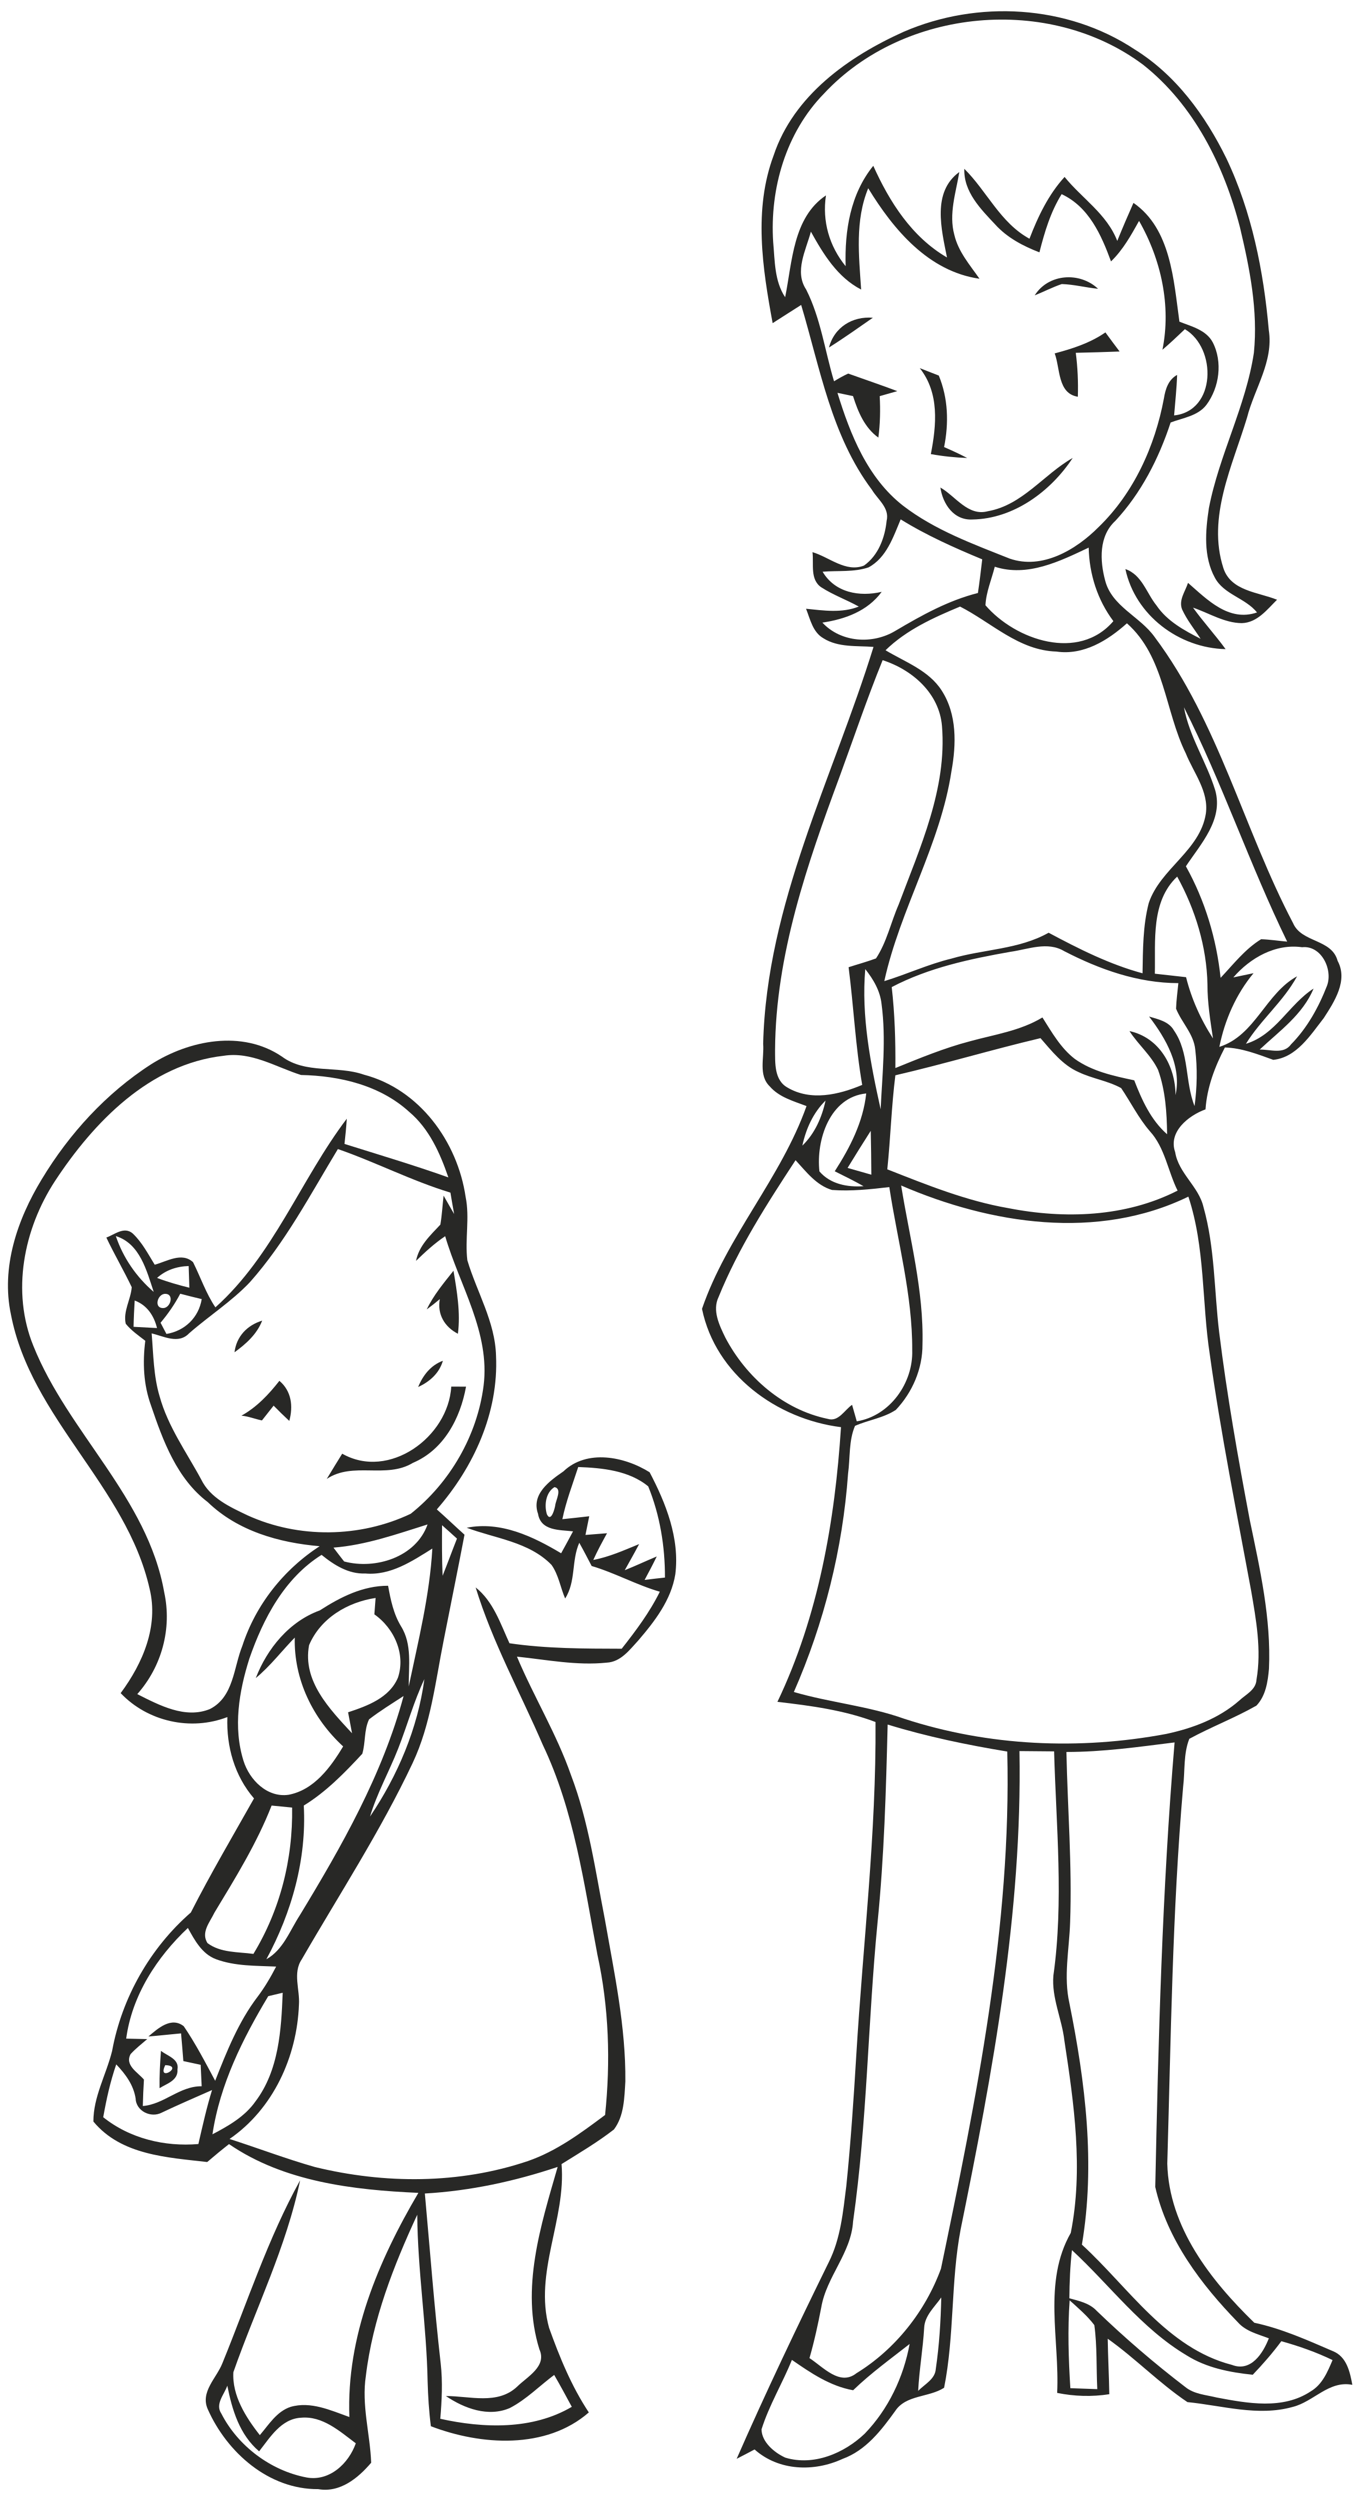 <?xml version="1.0" encoding="UTF-8" ?>
<!DOCTYPE svg PUBLIC "-//W3C//DTD SVG 1.1//EN" "http://www.w3.org/Graphics/SVG/1.1/DTD/svg11.dtd">
<svg width="231pt" height="424pt" viewBox="0 0 231 424" version="1.1" xmlns="http://www.w3.org/2000/svg">
<g id="#1b1b19ef">
<path fill="#1b1b19" opacity="0.94" d=" M 153.38 5.39 C 165.91 -0.03 181.12 0.79 192.60 8.39 C 199.59 12.73 204.57 19.57 208.15 26.86 C 212.48 35.96 214.47 46.01 215.35 55.99 C 216.18 61.32 212.93 65.86 211.66 70.82 C 209.19 79.01 204.85 87.70 207.64 96.35 C 208.91 100.26 213.52 100.42 216.75 101.72 C 215.06 103.39 213.39 105.61 210.78 105.69 C 207.83 105.67 205.22 103.99 202.49 103.06 C 204.24 105.48 206.26 107.69 208.02 110.10 C 200.13 109.93 192.68 104.37 191.01 96.52 C 193.83 97.49 194.58 100.58 196.29 102.69 C 198.10 105.36 200.99 106.92 203.78 108.35 C 202.71 106.70 201.45 105.15 200.63 103.35 C 200.02 101.77 201.18 100.30 201.64 98.86 C 204.92 101.71 208.54 105.51 213.35 103.88 C 211.37 101.41 207.72 100.85 206.19 97.97 C 204.24 94.38 204.59 90.09 205.18 86.20 C 206.91 77.19 211.44 68.94 212.82 59.84 C 213.54 52.68 212.11 45.51 210.46 38.58 C 207.77 28.11 202.64 17.79 194.02 10.98 C 178.08 -0.93 153.42 1.32 139.85 15.88 C 133.40 22.47 130.64 31.98 131.23 41.06 C 131.52 44.22 131.43 47.66 133.26 50.41 C 134.48 44.43 134.57 36.91 140.19 33.14 C 139.53 37.50 140.75 41.75 143.53 45.15 C 143.35 39.13 144.32 32.93 148.22 28.12 C 150.99 34.27 154.76 40.19 160.73 43.67 C 159.79 38.90 158.15 32.57 162.82 29.18 C 162.25 32.68 161.00 36.28 161.98 39.84 C 162.65 42.70 164.62 44.94 166.25 47.28 C 157.59 46.04 151.66 38.96 147.36 31.93 C 145.10 37.43 145.78 43.35 146.16 49.11 C 142.14 47.03 139.75 43.11 137.63 39.29 C 136.80 42.43 134.79 46.04 136.83 49.11 C 139.29 53.98 140.00 59.48 141.56 64.67 C 142.33 64.19 143.13 63.75 143.96 63.36 C 146.73 64.35 149.54 65.30 152.30 66.34 C 151.55 66.55 150.06 66.98 149.31 67.19 C 149.44 69.53 149.39 71.89 149.08 74.22 C 146.73 72.53 145.63 69.84 144.78 67.18 C 144.12 67.04 142.80 66.76 142.14 66.63 C 144.32 73.71 147.24 81.05 153.26 85.76 C 158.64 89.90 165.11 92.25 171.36 94.74 C 176.89 96.66 182.63 93.25 186.45 89.41 C 192.44 83.62 196.03 75.68 197.55 67.57 C 197.80 66.00 198.30 64.40 199.79 63.59 C 199.72 65.89 199.46 68.17 199.28 70.46 C 206.41 69.72 206.57 59.07 201.11 55.83 C 199.86 57.02 198.61 58.21 197.30 59.32 C 198.80 51.86 197.08 44.02 193.33 37.47 C 191.97 39.91 190.60 42.38 188.57 44.34 C 186.91 39.83 184.81 35.09 180.19 32.93 C 178.31 35.95 177.29 39.37 176.42 42.80 C 173.64 41.73 170.94 40.31 168.92 38.08 C 166.44 35.44 163.54 32.54 163.67 28.63 C 167.52 32.44 169.77 37.78 174.73 40.49 C 176.18 36.72 177.94 33.02 180.69 30.01 C 183.66 33.67 187.86 36.29 189.63 40.86 C 190.51 38.69 191.43 36.55 192.38 34.41 C 198.75 38.81 199.20 47.54 200.18 54.56 C 202.23 55.37 204.72 55.96 205.84 58.07 C 207.54 61.39 206.97 65.69 204.77 68.66 C 203.32 70.56 200.78 70.87 198.69 71.66 C 196.68 77.77 193.70 83.61 189.30 88.35 C 186.49 90.93 186.67 95.08 187.58 98.48 C 188.72 102.86 193.47 104.55 195.95 108.01 C 206.86 122.57 211.10 140.66 219.47 156.57 C 220.90 159.92 226.04 159.22 227.03 162.97 C 228.84 166.30 226.47 169.91 224.67 172.69 C 222.42 175.56 220.07 179.35 216.11 179.76 C 213.44 178.80 210.78 177.75 207.90 177.66 C 206.19 180.94 204.86 184.43 204.61 188.16 C 201.73 189.20 198.24 191.97 199.46 195.41 C 200.03 199.01 203.44 201.21 204.26 204.71 C 206.21 211.62 206.07 218.89 206.93 225.98 C 208.25 236.66 210.13 247.27 212.13 257.85 C 213.85 266.13 215.76 274.51 215.38 283.03 C 215.19 285.21 214.84 287.63 213.25 289.29 C 209.57 291.38 205.58 292.90 201.86 294.92 C 200.84 297.48 201.14 300.36 200.81 303.07 C 198.97 324.32 198.74 345.67 198.12 366.98 C 198.40 377.76 205.50 386.78 212.89 393.96 C 217.52 394.94 221.89 396.91 226.24 398.78 C 228.57 399.72 229.12 402.28 229.53 404.49 C 225.54 403.71 222.98 407.35 219.40 408.24 C 213.50 409.89 207.45 408.00 201.54 407.42 C 196.76 404.21 192.72 400.01 188.01 396.67 C 188.06 399.81 188.23 402.94 188.28 406.08 C 185.33 406.54 182.35 406.45 179.43 405.86 C 179.87 396.81 176.98 387.06 181.74 378.72 C 183.88 367.97 182.30 356.85 180.66 346.13 C 180.24 342.41 178.46 338.86 178.79 335.07 C 180.56 322.47 179.26 309.71 178.91 297.05 C 176.95 297.03 174.99 297.01 173.03 297.00 C 173.52 324.36 168.49 351.41 163.05 378.11 C 161.36 386.98 162.01 396.14 160.24 404.99 C 157.61 406.67 153.75 406.15 151.92 408.96 C 149.56 412.23 146.95 415.62 143.01 417.05 C 138.16 419.29 132.18 419.11 128.07 415.45 C 127.06 415.99 126.05 416.52 125.03 417.04 C 129.96 405.79 135.26 394.70 140.67 383.68 C 142.68 379.68 143.09 375.16 143.64 370.78 C 144.40 363.38 144.89 355.95 145.34 348.53 C 146.47 329.71 148.74 310.95 148.60 292.07 C 143.26 290.05 137.58 289.30 131.95 288.65 C 138.90 274.12 141.71 258.03 142.74 242.06 C 131.84 240.70 121.43 233.13 119.15 221.99 C 123.37 209.67 132.53 199.86 136.89 187.60 C 134.69 186.76 132.24 186.11 130.64 184.25 C 128.70 182.38 129.73 179.42 129.53 177.03 C 130.10 153.32 141.38 131.93 148.26 109.72 C 145.42 109.50 142.28 109.85 139.76 108.26 C 137.94 107.22 137.52 105.04 136.81 103.25 C 139.80 103.55 142.87 104.02 145.76 102.88 C 143.67 101.72 141.40 100.91 139.39 99.61 C 137.44 98.29 138.15 95.62 137.90 93.65 C 140.75 94.49 143.53 97.13 146.64 95.93 C 149.09 94.20 150.20 91.18 150.49 88.30 C 151.01 86.15 148.96 84.70 147.98 83.06 C 141.11 73.92 139.18 62.42 135.98 51.72 C 134.36 52.74 132.76 53.78 131.14 54.81 C 129.41 45.45 127.88 35.53 131.31 26.35 C 134.70 16.20 144.01 9.60 153.38 5.39 M 147.42 96.23 C 144.92 97.08 142.21 96.75 139.62 96.97 C 141.73 100.54 145.88 101.26 149.65 100.38 C 147.26 103.64 143.44 105.03 139.58 105.60 C 142.75 109.00 148.13 109.33 152.00 106.98 C 156.42 104.37 160.96 101.84 165.98 100.58 C 166.26 98.68 166.49 96.77 166.71 94.87 C 161.96 92.90 157.25 90.80 152.87 88.09 C 151.61 91.08 150.47 94.59 147.42 96.23 M 168.84 96.12 C 168.30 98.29 167.37 100.40 167.26 102.66 C 172.39 108.60 183.10 112.22 188.97 105.35 C 186.26 101.74 184.88 97.38 184.78 92.88 C 179.86 95.21 174.37 97.92 168.84 96.12 M 150.30 110.29 C 153.63 112.29 157.64 113.70 159.83 117.12 C 162.44 121.16 162.32 126.22 161.49 130.79 C 159.62 143.23 152.77 154.19 150.09 166.41 C 153.92 165.24 157.58 163.53 161.48 162.59 C 166.95 160.98 172.92 161.05 177.98 158.20 C 183.10 160.93 188.30 163.56 193.92 165.08 C 193.99 161.10 193.97 157.06 194.97 153.18 C 196.92 147.32 203.69 144.29 204.67 137.98 C 205.18 134.24 202.60 131.09 201.27 127.80 C 197.70 120.55 197.67 111.38 191.27 105.72 C 187.99 108.65 183.89 111.18 179.29 110.51 C 172.93 110.32 168.30 105.61 162.95 102.88 C 158.42 104.77 153.86 106.82 150.30 110.29 M 142.55 131.60 C 137.02 146.53 131.65 161.94 131.55 178.04 C 131.57 180.27 131.38 183.17 133.64 184.45 C 137.61 186.80 142.36 185.68 146.34 184.01 C 145.19 177.39 144.89 170.69 144.03 164.05 C 145.58 163.55 147.15 163.12 148.68 162.56 C 150.51 159.80 151.20 156.46 152.52 153.44 C 156.16 143.73 160.75 133.75 159.88 123.14 C 159.42 117.58 154.85 113.60 149.81 111.97 C 147.18 118.43 144.95 125.05 142.55 131.60 M 200.95 119.96 C 201.86 124.96 204.79 129.24 206.26 134.05 C 207.66 139.02 203.81 143.12 201.28 146.93 C 204.53 152.76 206.47 159.22 207.17 165.85 C 209.34 163.55 211.33 160.96 214.05 159.30 C 215.53 159.35 216.99 159.58 218.47 159.71 C 212.12 146.69 207.49 132.89 200.95 119.96 M 196.01 165.15 C 197.77 165.35 199.54 165.53 201.31 165.74 C 202.23 169.44 203.81 172.93 205.88 176.13 C 205.42 173.09 204.93 170.05 204.94 166.97 C 204.81 160.56 202.88 154.27 199.80 148.68 C 195.32 152.91 196.13 159.56 196.01 165.15 M 171.53 161.43 C 164.60 162.65 157.63 164.13 151.35 167.42 C 151.87 171.98 152.01 176.56 151.97 181.15 C 156.11 179.47 160.25 177.76 164.59 176.62 C 168.76 175.47 173.17 174.85 176.93 172.57 C 178.52 175.08 180.03 177.76 182.42 179.60 C 185.39 181.72 189.01 182.49 192.51 183.23 C 193.81 186.57 195.33 189.96 198.09 192.38 C 198.04 188.70 197.81 184.94 196.55 181.45 C 195.36 178.97 193.18 177.17 191.70 174.88 C 196.77 175.97 199.50 180.83 199.52 185.74 C 200.58 180.81 197.91 176.18 195.03 172.41 C 196.57 172.88 198.38 173.24 199.25 174.77 C 201.88 178.56 201.10 183.45 202.75 187.60 C 203.18 184.43 203.24 181.21 202.87 178.03 C 202.62 175.38 200.56 173.45 199.61 171.08 C 199.66 169.63 199.86 168.19 200.00 166.75 C 193.14 166.74 186.64 164.43 180.62 161.32 C 177.78 159.63 174.51 161.01 171.53 161.43 M 209.33 165.78 C 210.47 165.55 211.61 165.31 212.76 165.06 C 209.79 168.64 207.87 173.01 206.96 177.56 C 213.04 175.64 214.79 168.52 220.15 165.59 C 217.84 169.84 214.00 172.95 211.47 177.04 C 216.51 175.51 218.75 170.38 222.95 167.67 C 221.13 172.07 217.16 174.87 213.80 178.02 C 215.59 177.97 217.84 178.89 219.11 177.15 C 221.87 174.36 223.82 170.82 225.23 167.19 C 226.26 164.47 224.28 160.30 221.00 160.66 C 216.49 160.02 212.20 162.46 209.33 165.78 M 146.86 164.37 C 146.17 172.38 147.75 180.36 149.47 188.14 C 149.75 182.22 150.41 176.24 149.63 170.33 C 149.40 168.08 148.24 166.11 146.86 164.37 M 151.97 182.38 C 151.30 187.68 151.15 193.02 150.60 198.33 C 157.29 200.96 164.01 203.68 171.13 204.91 C 180.70 206.78 191.04 206.44 199.87 201.94 C 198.21 198.61 197.73 194.66 195.15 191.85 C 193.23 189.62 191.93 186.97 190.29 184.55 C 188.02 183.30 185.38 182.95 183.05 181.83 C 180.35 180.64 178.49 178.24 176.60 176.08 C 168.35 178.03 160.23 180.47 151.97 182.38 M 139.08 198.68 C 140.95 200.86 143.84 201.38 146.57 201.19 C 144.97 200.28 143.32 199.48 141.68 198.66 C 144.27 194.63 146.51 190.30 147.02 185.46 C 140.84 186.08 138.49 193.35 139.08 198.68 M 136.18 194.31 C 138.30 192.26 139.50 189.51 140.12 186.67 C 138.02 188.73 136.80 191.46 136.18 194.31 M 143.86 198.09 C 145.20 198.47 146.54 198.86 147.89 199.24 C 147.88 196.76 147.84 194.28 147.79 191.80 C 146.46 193.88 145.15 195.98 143.86 198.09 M 135.03 196.78 C 130.17 204.20 125.32 211.72 121.97 219.97 C 120.86 222.27 122.09 224.76 123.10 226.85 C 126.62 233.56 132.95 239.10 140.48 240.65 C 142.32 241.22 143.32 239.16 144.62 238.27 C 144.82 238.97 145.22 240.37 145.42 241.07 C 151.04 240.16 155.01 234.56 154.83 229.00 C 154.88 219.64 152.34 210.54 150.94 201.34 C 147.72 201.72 144.46 202.07 141.21 201.83 C 138.55 201.04 136.83 198.73 135.03 196.78 M 152.95 201.07 C 154.39 210.02 156.81 218.91 156.57 228.03 C 156.60 232.14 154.86 236.17 152.05 239.13 C 149.96 240.51 147.39 240.84 145.12 241.84 C 144.04 244.36 144.31 247.25 143.94 249.94 C 143.03 262.71 139.88 275.26 134.74 286.98 C 140.92 288.78 147.40 289.35 153.48 291.52 C 167.77 296.18 183.21 296.85 197.95 294.09 C 202.42 293.14 206.86 291.48 210.34 288.43 C 211.45 287.39 213.17 286.62 213.26 284.90 C 214.13 279.84 213.20 274.71 212.34 269.73 C 209.88 256.43 207.21 243.16 205.34 229.77 C 203.97 220.85 204.57 211.63 201.70 202.96 C 186.28 210.45 168.16 207.64 152.95 201.07 M 148.95 326.02 C 147.30 342.92 147.19 359.96 144.79 376.78 C 144.47 382.14 140.27 386.15 139.39 391.36 C 138.83 394.25 138.21 397.13 137.39 399.96 C 139.68 401.43 142.54 404.76 145.35 402.53 C 151.94 398.49 157.07 392.01 159.71 384.78 C 165.70 355.93 171.69 326.70 170.96 297.08 C 164.11 295.95 157.31 294.54 150.66 292.50 C 150.38 303.69 150.07 314.88 148.95 326.02 M 181.00 297.15 C 181.20 306.79 181.98 316.42 181.63 326.07 C 181.48 330.63 180.49 335.24 181.51 339.77 C 184.22 353.20 185.94 367.08 183.63 380.71 C 191.60 388.01 198.06 398.26 209.10 401.11 C 212.33 402.35 214.36 399.15 215.36 396.60 C 213.51 395.90 211.46 395.42 210.10 393.88 C 203.83 387.43 198.10 379.85 196.08 370.93 C 196.61 345.78 197.25 320.61 199.36 295.53 C 193.26 296.29 187.16 297.16 181.00 297.15 M 181.94 381.64 C 181.64 384.35 181.52 387.08 181.50 389.81 C 183.14 390.26 184.91 390.63 186.13 391.93 C 190.88 396.51 195.90 400.82 201.14 404.83 C 202.65 406.08 204.68 406.19 206.51 406.64 C 211.74 407.63 217.75 408.74 222.48 405.59 C 224.44 404.43 225.33 402.28 226.17 400.29 C 223.38 398.94 220.45 397.92 217.48 397.09 C 216.00 399.09 214.35 400.98 212.63 402.78 C 208.73 402.38 204.78 401.61 201.42 399.50 C 193.76 394.95 188.40 387.61 181.94 381.64 M 156.86 394.81 C 156.65 398.39 156.02 401.93 155.84 405.52 C 156.92 404.39 158.71 403.55 158.83 401.80 C 159.42 397.78 159.67 393.72 159.76 389.67 C 158.65 391.27 156.95 392.74 156.86 394.81 M 181.55 390.16 C 181.19 395.12 181.36 400.10 181.67 405.06 C 183.19 405.12 184.71 405.17 186.24 405.22 C 186.06 401.60 186.23 397.95 185.74 394.36 C 184.54 392.77 183.01 391.48 181.55 390.16 M 144.80 405.41 C 140.89 404.71 137.60 402.47 134.41 400.26 C 132.80 404.24 130.54 407.95 129.25 412.05 C 129.29 414.20 131.42 415.99 133.29 416.84 C 138.10 418.29 143.28 416.10 146.77 412.77 C 150.77 408.63 153.35 403.21 154.39 397.56 C 151.14 400.11 147.78 402.53 144.80 405.41 Z" />
<path fill="#1b1b19" opacity="0.94" d=" M 175.62 50.09 C 177.96 46.40 183.27 46.06 186.37 48.98 C 184.31 48.78 182.28 48.24 180.21 48.18 C 178.63 48.71 177.16 49.49 175.62 50.09 Z" />
<path fill="#1b1b19" opacity="0.94" d=" M 140.70 58.94 C 141.60 55.51 144.67 53.61 148.15 53.89 C 145.69 55.60 143.24 57.34 140.70 58.94 Z" />
<path fill="#1b1b19" opacity="0.94" d=" M 179.01 59.94 C 182.02 59.14 185.02 58.18 187.62 56.38 C 188.41 57.47 189.22 58.54 190.03 59.62 C 187.55 59.72 185.07 59.78 182.59 59.84 C 182.91 62.31 183.02 64.80 182.94 67.29 C 179.49 66.75 179.96 62.49 179.01 59.94 Z" />
<path fill="#1b1b19" opacity="0.94" d=" M 156.11 62.44 C 157.19 62.86 158.26 63.28 159.34 63.70 C 160.94 67.57 161.05 71.77 160.24 75.83 C 161.56 76.40 162.88 77.01 164.16 77.68 C 162.09 77.60 160.03 77.39 157.99 77.02 C 158.95 72.08 159.46 66.66 156.11 62.44 Z" />
<path fill="#1b1b19" opacity="0.94" d=" M 167.66 86.71 C 173.54 85.68 177.14 80.47 182.07 77.67 C 178.34 83.35 172.03 88.00 165.06 88.11 C 161.90 88.29 160.02 85.50 159.61 82.69 C 162.19 84.16 164.29 87.61 167.66 86.71 Z" />
<path fill="#1b1b19" opacity="0.94" d=" M 25.62 180.53 C 32.12 176.41 41.09 174.63 47.84 179.20 C 51.89 182.21 57.21 180.68 61.75 182.27 C 71.18 184.73 77.65 193.63 79.03 203.01 C 79.75 206.56 78.89 210.19 79.32 213.75 C 80.93 219.15 84.04 224.18 84.19 229.95 C 84.64 239.60 80.40 248.85 74.14 256.01 C 75.73 257.41 77.26 258.88 78.84 260.30 C 77.70 266.29 76.47 272.26 75.30 278.24 C 73.90 285.24 73.12 292.49 70.04 299.02 C 64.59 310.57 57.60 321.28 51.22 332.32 C 49.65 334.63 50.92 337.45 50.74 340.01 C 50.41 348.84 46.37 357.70 38.96 362.79 C 43.79 364.34 48.54 366.15 53.42 367.54 C 65.25 370.43 77.95 370.46 89.56 366.55 C 94.43 364.88 98.61 361.78 102.70 358.72 C 103.64 349.66 103.36 340.47 101.40 331.55 C 99.12 319.50 97.46 307.12 92.12 295.93 C 88.29 287.06 83.57 278.50 80.73 269.24 C 83.73 271.62 84.93 275.36 86.47 278.71 C 92.78 279.64 99.15 279.62 105.52 279.64 C 107.92 276.59 110.27 273.46 111.99 269.97 C 108.02 268.82 104.39 266.78 100.42 265.61 C 99.73 264.29 99.05 262.97 98.32 261.67 C 96.97 264.71 97.77 268.25 95.92 271.12 C 95.11 269.23 94.80 267.09 93.60 265.41 C 89.78 261.50 84.08 260.95 79.21 259.12 C 84.98 257.98 90.43 260.58 95.24 263.45 C 95.93 262.21 96.60 260.97 97.26 259.73 C 95.02 259.47 91.80 259.69 91.32 256.76 C 90.14 253.42 93.27 251.19 95.63 249.56 C 99.62 245.74 106.03 247.06 110.26 249.71 C 113.04 254.99 115.38 260.92 114.62 267.01 C 113.92 271.38 111.11 275.01 108.30 278.28 C 106.83 279.87 105.35 281.88 102.98 282.00 C 97.89 282.53 92.80 281.51 87.74 280.98 C 90.60 287.78 94.49 294.11 96.92 301.09 C 99.92 308.96 101.06 317.35 102.67 325.58 C 104.26 334.66 106.23 343.77 106.14 353.04 C 105.97 355.79 105.94 358.89 104.20 361.18 C 101.40 363.36 98.32 365.17 95.31 367.05 C 96.10 376.41 90.60 385.42 93.19 394.81 C 94.97 399.78 97.00 404.74 99.94 409.17 C 92.67 415.50 81.63 414.77 73.13 411.51 C 72.81 408.99 72.65 406.46 72.58 403.94 C 72.41 394.48 70.88 385.10 70.82 375.64 C 66.80 384.30 63.24 393.43 62.10 402.96 C 61.34 407.92 62.81 412.78 63.00 417.70 C 60.77 420.32 57.71 422.83 54.01 422.18 C 45.62 422.25 38.52 415.96 35.27 408.64 C 33.95 405.69 36.74 403.37 37.74 400.84 C 41.99 390.45 45.49 379.64 50.94 369.80 C 48.61 381.10 43.41 391.52 39.61 402.34 C 39.37 406.29 41.72 410.00 44.10 413.02 C 45.63 411.24 46.97 409.00 49.32 408.23 C 52.74 407.24 56.13 408.82 59.30 409.95 C 58.77 396.31 64.22 383.45 71.01 371.93 C 59.97 371.44 48.22 370.07 38.87 363.66 C 37.62 364.64 36.38 365.66 35.17 366.70 C 28.38 365.92 20.57 365.54 15.85 359.83 C 15.84 355.62 18.04 351.86 19.03 347.85 C 20.68 338.84 25.48 330.39 32.39 324.38 C 35.74 317.81 39.49 311.45 43.11 305.03 C 39.81 301.20 38.41 296.24 38.59 291.23 C 32.38 293.63 25.06 292.00 20.48 287.17 C 24.23 282.11 26.96 275.81 25.38 269.42 C 21.45 252.10 5.24 240.54 1.86 222.97 C 0.15 214.96 2.94 206.84 7.07 200.04 C 11.73 192.31 18.01 185.43 25.62 180.53 M 9.33 200.32 C 4.01 208.47 1.91 219.08 5.67 228.29 C 11.57 243.00 25.03 253.99 27.87 270.06 C 29.21 276.22 27.47 282.64 23.30 287.34 C 27.02 289.21 31.45 291.59 35.65 289.86 C 39.68 287.79 39.64 282.83 41.14 279.13 C 43.41 272.17 48.14 266.23 54.25 262.25 C 47.38 261.67 40.34 259.68 35.26 254.77 C 30.02 250.79 27.67 244.39 25.63 238.38 C 24.35 234.86 24.19 231.10 24.66 227.41 C 23.50 226.51 22.27 225.67 21.34 224.52 C 20.87 222.40 22.20 220.41 22.36 218.32 C 21.00 215.47 19.40 212.75 18.05 209.90 C 19.49 209.38 21.08 207.95 22.54 209.22 C 24.12 210.72 25.13 212.68 26.26 214.51 C 28.32 213.95 30.86 212.32 32.77 214.08 C 34.04 216.63 34.96 219.36 36.56 221.74 C 46.42 212.91 51.02 200.09 58.86 189.74 C 58.77 191.17 58.63 192.60 58.47 194.02 C 64.36 195.87 70.28 197.63 76.10 199.70 C 74.69 195.60 72.85 191.44 69.45 188.58 C 64.49 184.06 57.64 182.46 51.09 182.33 C 46.80 180.97 42.68 178.33 37.96 179.07 C 25.41 180.48 15.93 190.29 9.33 200.32 M 57.35 194.89 C 52.67 202.61 48.44 210.70 42.40 217.49 C 39.30 220.75 35.47 223.19 32.09 226.15 C 30.30 228.03 27.80 226.65 25.74 226.15 C 26.04 229.72 26.05 233.36 27.09 236.83 C 28.50 241.95 31.65 246.31 34.15 250.93 C 35.67 254.07 39.01 255.59 42.00 257.01 C 50.68 260.97 61.11 260.83 69.71 256.75 C 76.37 251.47 81.00 243.48 82.08 235.02 C 83.21 225.99 78.00 218.02 75.56 209.67 C 73.76 210.88 72.16 212.35 70.61 213.86 C 71.12 211.27 73.03 209.54 74.74 207.71 C 75.02 206.08 75.10 204.42 75.29 202.79 C 75.88 203.83 76.47 204.87 77.08 205.91 C 76.86 204.70 76.65 203.49 76.45 202.28 C 69.90 200.29 63.80 197.13 57.35 194.89 M 19.66 209.65 C 20.90 213.33 23.15 216.59 26.09 219.12 C 24.89 215.52 23.75 210.92 19.66 209.65 M 26.66 216.75 C 28.45 217.43 30.29 217.95 32.14 218.41 C 32.11 217.49 32.05 215.65 32.02 214.73 C 30.03 214.79 28.15 215.40 26.66 216.75 M 28.05 219.45 C 26.74 219.42 26.04 221.89 27.70 221.86 C 28.95 221.86 29.62 219.46 28.05 219.45 M 30.59 219.43 C 29.67 221.19 28.53 222.83 27.25 224.35 C 27.50 224.82 28.00 225.77 28.25 226.25 C 31.37 225.74 33.72 223.47 34.24 220.34 C 33.02 220.05 31.81 219.75 30.59 219.43 M 22.86 220.58 C 22.77 222.06 22.70 223.55 22.67 225.04 C 23.66 225.09 25.65 225.19 26.65 225.25 C 26.13 223.14 24.95 221.36 22.86 220.58 M 98.14 248.82 C 97.19 251.75 96.07 254.64 95.45 257.67 C 96.97 257.52 98.49 257.34 100.01 257.17 C 99.80 258.22 99.59 259.28 99.37 260.34 C 100.59 260.24 101.81 260.14 103.03 260.05 C 102.21 261.54 101.40 263.03 100.70 264.58 C 103.42 264.07 105.94 262.93 108.48 261.89 C 107.70 263.38 106.86 264.84 106.04 266.32 C 107.87 265.59 109.65 264.75 111.47 263.99 C 110.82 265.33 110.12 266.65 109.41 267.97 C 110.56 267.83 111.70 267.69 112.86 267.57 C 112.88 262.30 112.01 256.98 110.02 252.10 C 106.75 249.41 102.23 248.97 98.14 248.82 M 94.11 252.23 C 92.63 253.13 92.35 255.28 92.82 256.83 C 93.53 258.30 94.16 255.85 94.24 255.32 C 94.32 254.47 95.47 252.49 94.11 252.23 M 56.60 262.49 C 57.19 263.28 57.79 264.06 58.41 264.84 C 63.72 266.25 70.59 264.13 72.57 258.56 C 67.33 260.20 62.13 262.06 56.60 262.49 M 75.03 258.69 C 75.01 261.55 75.00 264.41 75.12 267.27 C 75.96 265.17 76.73 263.06 77.56 260.96 C 76.72 260.20 75.88 259.44 75.03 258.69 M 62.01 266.88 C 59.15 267.00 56.70 265.44 54.58 263.72 C 48.29 267.66 44.68 274.51 42.32 281.33 C 40.56 286.88 39.55 292.98 41.33 298.65 C 42.34 301.89 45.36 304.94 48.99 304.41 C 53.31 303.59 56.11 299.75 58.24 296.21 C 53.09 291.48 49.85 284.83 50.03 277.75 C 47.81 280.03 45.87 282.59 43.41 284.62 C 45.35 279.60 49.10 275.02 54.28 273.14 C 57.79 270.88 61.58 268.95 65.87 268.96 C 66.30 271.34 66.79 273.74 68.07 275.84 C 69.98 278.91 69.35 282.62 69.37 286.04 C 71.00 278.30 72.93 270.58 73.38 262.65 C 69.94 264.80 66.27 267.26 62.01 266.88 M 52.46 279.03 C 51.31 285.14 55.97 289.89 59.75 293.98 C 59.53 292.79 59.30 291.60 59.08 290.42 C 62.35 289.34 66.08 287.99 67.54 284.55 C 68.88 280.55 66.90 276.17 63.54 273.81 C 63.59 273.12 63.70 271.73 63.75 271.03 C 58.98 271.74 54.40 274.46 52.46 279.03 M 67.57 296.61 C 66.05 300.47 64.00 304.12 62.80 308.11 C 67.51 301.14 70.90 293.16 72.03 284.79 C 70.23 288.61 69.11 292.69 67.57 296.61 M 62.64 291.62 C 61.77 293.43 62.06 295.55 61.49 297.46 C 58.48 300.70 55.36 303.91 51.56 306.24 C 52.06 315.33 49.52 324.36 45.21 332.31 C 48.07 330.71 49.19 327.45 50.89 324.84 C 58.01 313.12 64.91 301.00 68.50 287.66 C 66.52 288.95 64.51 290.18 62.64 291.62 M 46.10 306.24 C 43.59 312.65 39.96 318.51 36.41 324.38 C 35.65 325.98 34.04 327.77 35.23 329.58 C 37.46 331.24 40.39 331.04 43.01 331.40 C 47.56 323.92 49.72 315.31 49.58 306.58 C 48.42 306.46 47.26 306.35 46.10 306.24 M 21.42 345.77 C 22.31 345.79 24.10 345.83 24.99 345.85 C 24.04 346.67 23.03 347.45 22.17 348.39 C 21.13 350.30 23.38 351.47 24.43 352.72 C 24.34 354.21 24.27 355.70 24.24 357.20 C 27.88 356.91 30.47 353.81 34.23 353.85 C 34.17 352.63 34.12 351.42 34.06 350.21 C 33.33 350.05 31.85 349.74 31.12 349.58 C 31.00 348.01 30.87 346.44 30.73 344.88 C 28.88 345.05 27.04 345.26 25.19 345.41 C 26.79 344.05 29.06 341.99 31.19 343.67 C 33.19 346.60 34.84 349.78 36.52 352.92 C 38.47 347.98 40.46 342.96 43.69 338.71 C 44.92 337.09 45.94 335.34 46.87 333.55 C 43.45 333.39 39.90 333.51 36.64 332.29 C 34.28 331.40 33.04 329.08 31.89 327.00 C 26.61 331.97 22.39 338.47 21.42 345.77 M 45.53 338.57 C 41.17 345.84 37.33 353.52 36.06 362.00 C 38.78 360.57 41.56 358.99 43.36 356.42 C 47.33 351.17 47.74 344.31 47.98 337.99 C 47.37 338.13 46.14 338.43 45.53 338.57 M 17.52 359.10 C 22.05 362.72 27.94 364.13 33.67 363.65 C 34.38 360.58 35.06 357.50 35.99 354.49 C 33.13 355.75 30.26 356.99 27.43 358.33 C 25.62 359.28 23.09 358.06 23.02 355.93 C 22.67 353.63 21.29 351.78 19.73 350.14 C 18.72 353.05 18.06 356.06 17.52 359.10 M 72.11 372.04 C 72.98 381.65 73.71 391.29 74.80 400.88 C 75.15 403.99 74.99 407.13 74.73 410.25 C 82.06 411.87 90.37 412.16 97.05 408.22 C 96.07 406.40 95.09 404.59 94.06 402.81 C 91.56 404.68 89.33 406.97 86.54 408.42 C 82.87 410.01 78.80 408.50 75.68 406.39 C 79.71 406.38 84.45 407.93 87.77 404.80 C 89.52 403.08 92.86 401.36 91.55 398.47 C 88.34 388.18 91.78 377.46 94.65 367.53 C 87.35 369.97 79.81 371.60 72.11 372.04 M 37.57 409.37 C 40.39 414.88 45.96 419.05 52.02 420.20 C 55.92 420.92 59.17 417.84 60.39 414.41 C 57.65 412.36 54.74 409.72 51.06 410.07 C 47.71 410.27 45.84 413.41 43.98 415.77 C 40.65 412.94 39.40 408.75 38.58 404.63 C 38.06 406.15 36.47 407.74 37.57 409.37 Z" />
<path fill="#1b1b19" opacity="0.94" d=" M 72.43 222.09 C 73.58 219.67 75.32 217.61 76.97 215.53 C 77.56 219.06 78.18 222.63 77.72 226.22 C 75.46 225.06 74.18 222.91 74.65 220.34 C 73.93 220.95 73.19 221.53 72.43 222.09 Z" />
<path fill="#1b1b19" opacity="0.94" d=" M 39.80 229.36 C 40.14 226.65 41.95 224.78 44.50 223.99 C 43.61 226.29 41.75 227.95 39.80 229.36 Z" />
<path fill="#1b1b19" opacity="0.94" d=" M 70.97 235.25 C 71.78 233.27 73.11 231.56 75.17 230.80 C 74.56 232.92 72.92 234.36 70.97 235.25 Z" />
<path fill="#1b1b19" opacity="0.94" d=" M 40.98 240.11 C 43.58 238.67 45.61 236.51 47.42 234.20 C 49.48 235.94 49.78 238.52 49.10 241.00 C 48.19 240.16 47.30 239.29 46.44 238.41 C 45.78 239.24 45.12 240.08 44.46 240.92 C 43.29 240.68 42.17 240.22 40.98 240.11 Z" />
<path fill="#1b1b19" opacity="0.94" d=" M 76.59 235.18 C 77.21 235.18 78.47 235.19 79.10 235.19 C 78.13 240.55 75.34 245.89 70.09 248.11 C 65.53 250.88 59.92 247.86 55.46 250.84 C 56.32 249.40 57.20 247.99 58.08 246.56 C 66.03 251.07 76.10 243.74 76.59 235.18 Z" />
<path fill="#1b1b19" opacity="0.94" d=" M 27.32 347.84 C 28.39 348.71 30.46 349.21 30.12 351.00 C 30.27 352.85 28.34 353.39 27.08 354.17 C 27.05 352.05 27.16 349.94 27.32 347.84 M 28.05 350.27 C 26.56 353.28 31.36 350.37 28.05 350.27 Z" />
</g>
</svg>
